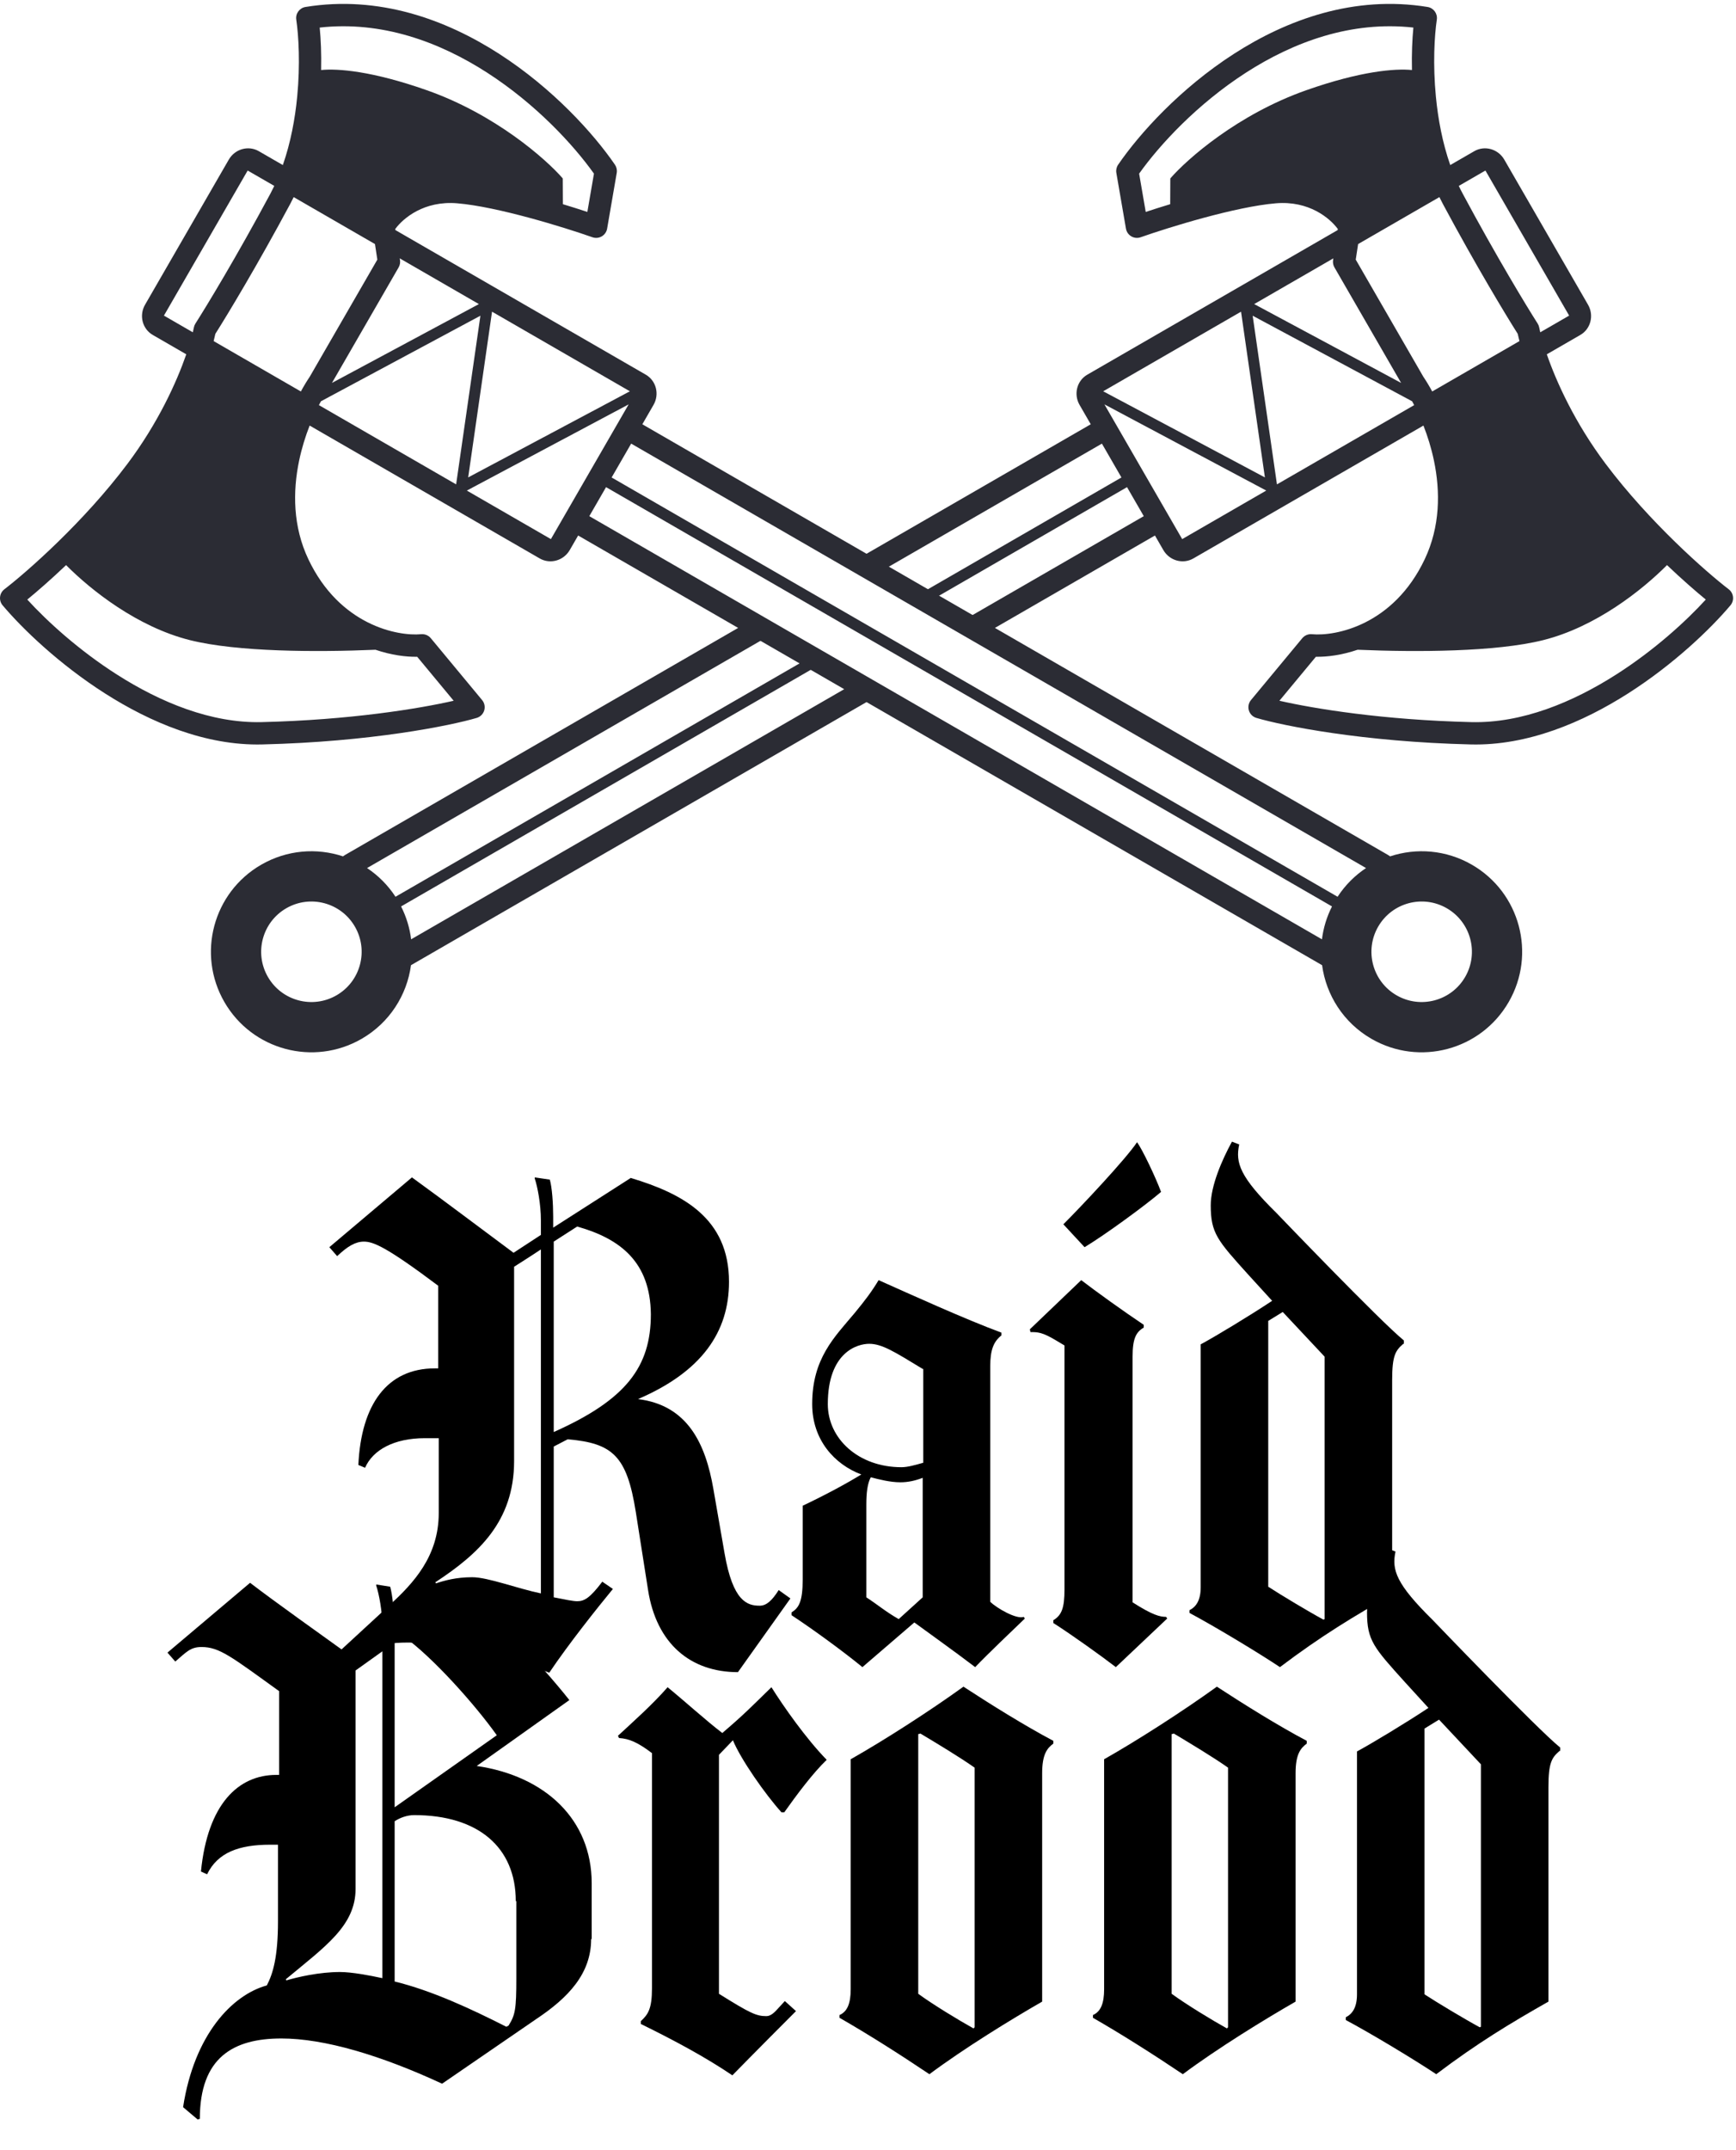 <svg width="311" height="385" viewBox="0 0 311 385" fill="none" xmlns="http://www.w3.org/2000/svg">
<path fill-rule="evenodd" clip-rule="evenodd" d="M255.744 1.247C256.823 1.423 257.562 2.432 257.402 3.514C256.974 6.402 256.679 11.522 257.234 17.293C257.619 21.299 258.408 25.551 259.808 29.557L264.109 27.075C265.976 25.996 268.386 26.673 269.49 28.586L284.49 54.567C285.595 56.48 284.976 58.905 283.109 59.983L277.107 63.449C278.826 68.415 282.139 75.731 287.648 83.066C295.497 93.515 305.648 102.42 309.695 105.527C310.129 105.86 310.407 106.356 310.465 106.899C310.524 107.442 310.358 107.986 310.005 108.403C306.401 112.674 299.823 118.977 291.681 124.17C283.558 129.35 273.673 133.557 263.512 133.314C244.166 132.85 229.915 129.987 225.081 128.564C224.436 128.375 223.929 127.873 223.733 127.229C223.537 126.586 223.677 125.887 224.107 125.369L233.298 114.289C233.72 113.781 234.365 113.513 235.022 113.574C239.24 113.966 249.614 111.982 255.23 100.159C258.012 94.303 258.049 88.037 256.888 82.484C256.415 80.22 255.748 78.1 255.005 76.209L213.785 100.007C211.918 101.086 209.508 100.409 208.404 98.496L206.904 95.898L177.624 112.802L173.612 110.5L204.904 92.433L201.904 87.237L167.593 107.047L165.587 105.895L200.904 85.505L197.404 79.443L158.565 101.867L154.553 99.564L195.404 75.979L193.404 72.515C192.299 70.602 192.918 68.177 194.785 67.098L239.638 41.203L239.667 41.008C238.254 39.079 234.515 35.906 228.565 36.406C221.358 37.011 209.464 40.686 204.344 42.487C203.789 42.683 203.175 42.623 202.668 42.325C202.16 42.027 201.81 41.52 201.71 40.94L199.991 30.963C199.902 30.45 200.017 29.923 200.312 29.493C204.151 23.889 211.458 15.827 221.024 9.661C230.598 3.491 242.61 -0.886 255.744 1.247ZM132.608 112.234L61.83 153.098C61.694 153.176 61.565 153.262 61.442 153.354C56.738 151.799 51.416 152.182 46.788 154.854C38.178 159.825 35.229 170.833 40.199 179.443C45.17 188.052 56.178 191.002 64.788 186.031C69.809 183.132 72.906 178.178 73.628 172.845L155.783 125.412L151.752 123.12L73.653 168.211C73.404 166.206 72.811 164.215 71.853 162.322L145.707 119.683L143.692 118.537L70.853 160.59C69.482 158.49 67.736 156.764 65.756 155.45L136.638 114.526L132.608 112.234ZM257.863 35.299L243.303 43.706L242.878 46.493L254.991 67.472C255.497 68.219 256.035 69.103 256.578 70.105L272.203 61.084C272.079 60.606 271.976 60.169 271.894 59.778C269.739 56.38 264.402 47.548 258.518 36.581C258.292 36.158 258.073 35.73 257.863 35.299ZM224.685 54.454L238.866 46.267L238.818 46.584C238.75 47.033 238.836 47.492 239.063 47.885L251.008 68.574L224.685 54.454ZM275.745 58.642C275.794 58.899 275.857 59.189 275.932 59.508L281.109 56.519L266.109 30.539L261.337 33.293C261.562 33.765 261.797 34.231 262.043 34.69C268.074 45.932 273.517 54.893 275.466 57.94C275.603 58.154 275.698 58.393 275.745 58.642ZM224.412 56.538L252.98 71.862C253.102 72.084 253.224 72.312 253.346 72.548L228.762 86.742L224.412 56.538ZM253.203 4.936C242.086 3.698 231.765 7.498 223.191 13.023C214.499 18.625 207.764 25.903 204.072 31.094L205.254 37.952C206.535 37.529 208.023 37.055 209.637 36.567L209.658 31.954C212.661 28.488 221.737 20.476 234.023 16.155C243.776 12.724 249.941 12.238 252.948 12.541C252.882 9.629 253 7.018 253.203 4.936ZM276.447 114.636C267.946 116.764 253.707 116.803 243.212 116.356C240.386 117.319 237.758 117.651 235.736 117.615L229.203 125.49C235.432 126.91 247.728 128.934 263.608 129.315C272.649 129.532 281.737 125.768 289.53 120.797C296.354 116.445 302.027 111.268 305.588 107.369C303.745 105.858 301.325 103.749 298.639 101.198C294.176 105.686 285.887 112.273 276.447 114.636ZM222.329 55.815L197.636 70.071L226.603 85.493L222.329 55.815ZM197.855 72.415L211.785 96.543L226.845 87.849L197.855 72.415ZM60.288 178.237C55.983 180.722 50.479 179.247 47.993 174.943C45.508 170.638 46.983 165.134 51.288 162.648C55.592 160.163 61.097 161.638 63.582 165.943C66.067 170.247 64.592 175.752 60.288 178.237Z" fill="#2B2C34"/>
<path fill-rule="evenodd" clip-rule="evenodd" d="M53.075 3.514C52.915 2.432 53.654 1.423 54.733 1.247C67.868 -0.886 79.879 3.491 89.453 9.661C99.019 15.827 106.326 23.889 110.165 29.493C110.46 29.923 110.575 30.45 110.486 30.963L108.767 40.94C108.667 41.52 108.317 42.027 107.809 42.325C107.301 42.623 106.688 42.683 106.133 42.487C101.013 40.686 89.119 37.011 81.912 36.406C75.962 35.906 72.223 39.079 70.81 41.008L70.839 41.203L115.692 67.098C117.559 68.177 118.178 70.602 117.073 72.515L115.073 75.979L248.647 153.098C248.783 153.176 248.912 153.262 249.035 153.354C253.739 151.799 259.061 152.182 263.689 154.854C272.299 159.825 275.248 170.833 270.278 179.443C265.307 188.052 254.299 191.002 245.689 186.031C240.668 183.132 237.571 178.178 236.849 172.845L103.573 95.898L102.073 98.496C100.969 100.409 98.559 101.086 96.692 100.007L55.472 76.209C54.73 78.1 54.062 80.22 53.589 82.484C52.428 88.037 52.465 94.303 55.247 100.159C60.863 111.982 71.237 113.966 75.455 113.574C76.112 113.513 76.757 113.781 77.179 114.289L86.37 125.369C86.8 125.887 86.94 126.586 86.744 127.229C86.548 127.873 86.041 128.375 85.396 128.564C80.562 129.987 66.311 132.85 46.965 133.314C36.804 133.557 26.919 129.35 18.796 124.17C10.655 118.977 4.076 112.674 0.472 108.403C0.119 107.986 -0.047 107.442 0.012 106.899C0.07 106.356 0.349 105.86 0.782 105.527C4.829 102.42 14.98 93.515 22.829 83.066C28.338 75.731 31.651 68.415 33.37 63.449L27.368 59.983C25.501 58.905 24.882 56.48 25.987 54.567L40.987 28.586C42.091 26.673 44.501 25.996 46.368 27.075L50.669 29.557C52.069 25.551 52.858 21.299 53.243 17.293C53.798 11.522 53.503 6.402 53.075 3.514ZM67.174 43.706L52.614 35.299C52.404 35.73 52.185 36.158 51.959 36.581C46.075 47.548 40.738 56.38 38.583 59.778C38.501 60.169 38.398 60.606 38.274 61.084L53.899 70.105C54.442 69.103 54.98 68.219 55.486 67.472L67.599 46.493L67.174 43.706ZM71.611 46.267L85.792 54.454L59.469 68.574L71.414 47.885C71.641 47.492 71.727 47.033 71.659 46.584L71.611 46.267ZM34.545 59.508C34.62 59.189 34.683 58.899 34.732 58.642C34.779 58.393 34.874 58.154 35.011 57.94C36.96 54.893 42.403 45.932 48.434 34.69C48.68 34.231 48.915 33.765 49.14 33.293L44.368 30.539L29.368 56.519L34.545 59.508ZM57.497 71.862L86.065 56.538L81.715 86.742L57.131 72.548C57.253 72.312 57.376 72.084 57.497 71.862ZM87.286 13.023C78.712 7.498 68.391 3.698 57.274 4.936C57.477 7.018 57.595 9.629 57.529 12.541C60.536 12.238 66.701 12.724 76.454 16.155C88.74 20.476 97.816 28.488 100.819 31.954L100.84 36.567C102.454 37.055 103.942 37.529 105.223 37.952L106.405 31.094C102.713 25.903 95.978 18.625 87.286 13.023ZM67.265 116.356C56.77 116.803 42.531 116.764 34.03 114.636C24.59 112.273 16.301 105.686 11.838 101.198C9.152 103.749 6.732 105.858 4.889 107.369C8.45 111.268 14.123 116.445 20.947 120.797C28.74 125.768 37.828 129.532 46.869 129.315C62.749 128.934 75.045 126.91 81.274 125.49L74.741 117.615C72.719 117.651 70.091 117.319 67.265 116.356ZM112.841 70.071L88.148 55.815L83.874 85.493L112.841 70.071ZM98.692 96.543L112.622 72.415L83.632 87.849L98.692 96.543ZM244.721 155.45C242.741 156.764 240.995 158.49 239.625 160.59L109.573 85.505L113.073 79.443L244.721 155.45ZM238.625 162.322C237.666 164.215 237.073 166.206 236.824 168.211L105.573 92.433L108.573 87.237L238.625 162.322ZM262.484 174.943C259.998 179.247 254.494 180.722 250.189 178.237C245.885 175.752 244.41 170.247 246.895 165.943C249.38 161.638 254.885 160.163 259.189 162.648C263.494 165.134 264.969 170.638 262.484 174.943Z" fill="#2B2C34"/>
<path d="M141.6 286.246L132.2 299.446C123.7 299.446 117.6 294.346 116.1 284.746L113.9 270.746C112.3 260.746 109.8 258.446 101.7 257.746L99.2 259.046V286.046C101.2 286.446 102.7 286.746 103.4 286.746C104.7 286.746 105.7 286.146 107.9 283.246L109.8 284.546C107 287.946 101.9 294.346 98.4 299.546C89.6 296.046 83.6 294.146 73 294.146C67.4 294.146 64.9 295.546 61.3 298.646L59.7 296.746L69.9 287.346C74 283.546 78.6 278.746 78.6 270.946V257.546H76.1C70.6 257.546 66.8 259.646 65.4 262.846L64.2 262.346C64.7 251.446 69.4 245.046 77.9 245.046H78.5V230.246C69.3 223.346 66.9 222.346 65.2 222.346C63.7 222.346 62.3 223.146 60.4 224.946L59 223.346L73.8 210.846C79.6 215.046 86.6 220.346 92 224.346L96.9 221.146V218.546C96.9 215.646 96.3 212.546 95.8 211.046V210.846L98.5 211.246C98.9 212.646 99.1 215.546 99.1 217.846V219.846L113 210.946C122.3 213.746 130.6 218.146 130.6 229.546C130.6 238.546 125.7 245.646 114.3 250.546C123.2 251.646 126.4 258.546 127.8 266.646L129.8 278.146C131.3 286.846 133.9 287.546 136.1 287.546C137.3 287.546 138.3 286.646 139.5 284.746L141.6 286.246ZM96.9 223.746C94.8 225.146 92.1 226.846 92.1 226.846V261.646C92.1 272.546 85.6 278.346 78 283.346L78.1 283.546C79.6 283.046 81.7 282.446 84.6 282.446C87.4 282.446 92.6 284.446 96.9 285.346V223.746ZM103.4 219.646L99.2 222.346V256.446C112.2 250.646 116.6 244.746 116.6 235.346C116.5 226.046 111.2 221.846 103.4 219.646Z" fill="black"/>
<path d="M183.6 289.846C180.9 292.446 177 296.146 174.7 298.546C170.9 295.646 166.1 292.246 163.8 290.546L154.5 298.546C151.2 295.846 145.9 291.946 141.8 289.246V288.746C143.1 287.946 143.8 286.846 143.8 282.846V269.646C148 267.646 151.7 265.646 154.3 264.046C149.5 262.246 145.5 257.846 145.5 251.446C145.5 243.246 149.5 239.446 153.1 235.146C155 232.846 156.2 231.246 157.4 229.246C163 231.746 172.9 236.246 179.4 238.646V239.146C178 240.246 177.4 241.746 177.4 244.646V286.846C178.5 287.946 182.1 290.046 183.4 289.546L183.6 289.846ZM165.3 245.146C160.2 242.046 158 240.646 155.7 240.646C153.6 240.646 148.3 242.146 148.3 251.446C148.3 257.646 153.8 262.746 161.5 262.746C162.6 262.746 164 262.346 165.4 261.946V245.146H165.3ZM165.3 286.046V264.646C164 265.146 162.7 265.446 161.3 265.446C159.5 265.446 157.5 264.946 156 264.546C155.4 265.646 155.2 267.346 155.2 269.446V286.046C157.2 287.346 158.7 288.646 161 289.946L165.3 286.046Z" fill="black"/>
<path d="M209.1 289.846L199.9 298.546C197.3 296.546 192 292.746 188.7 290.646V290.146C190.2 289.246 190.7 287.946 190.7 284.646V240.946L189.2 240.046C186.7 238.546 185.9 238.546 184.6 238.546L184.5 238.046L193.7 229.246C196.3 231.246 201.3 234.846 204.9 237.246V237.746C203.5 238.546 202.9 239.746 202.9 242.946V286.946C206.5 289.246 207.8 289.546 208.9 289.546L209.1 289.846ZM194.3 223.346L190.5 219.246C193.8 215.946 201.7 207.546 203.7 204.546C204.6 205.746 207 210.746 208 213.446C205.2 215.846 198.1 221.046 194.3 223.346Z" fill="black"/>
<path d="M251.4 240.646C250 241.846 249.4 242.746 249.4 247.146V285.546C242.7 289.346 236.7 292.946 229.3 298.546C225.4 295.946 217.6 291.246 213.1 288.846V288.346C214.3 287.746 215.1 286.546 215.1 284.246V240.746C217.7 239.346 224 235.546 227.9 232.946L223.7 228.346C218.1 222.146 216.9 220.846 216.9 215.846C216.9 212.346 218.9 207.746 220.7 204.446L222 204.946C221.3 208.246 222.1 210.746 228.7 217.246C228.7 217.246 247.3 236.646 251.5 240.046V240.646H251.4ZM237.3 289.946V242.946L229.8 234.946L227.2 236.546V284.146C229.5 285.646 234.5 288.646 237.1 290.046L237.3 289.946Z" fill="black"/>
<path d="M105.9 347.246C105.9 353.446 101.8 357.746 96.1 361.546L79.2 373.146C68.2 368.046 58.1 365.046 50.4 365.046C41.8 365.046 35.8 368.446 35.8 379.446L35.4 379.546L32.8 377.346C34.8 364.346 41.6 357.246 47.8 355.546C48.9 353.446 49.8 350.446 49.8 344.046V330.346H48.4C42.8 330.346 39 331.746 37.1 335.646L36 335.146C37.2 323.046 42.7 317.846 49.5 317.846H50V302.846C41.4 296.646 39.3 294.946 36.1 294.946C34.1 294.946 33.4 295.846 31.4 297.546L30 295.946L44.8 283.446C49.5 287.046 57 292.346 63.1 296.746L68.5 292.946V291.446C68.5 288.546 67.9 285.446 67.4 283.946V283.746L69.9 284.146C70.3 285.546 70.6 288.446 70.6 290.746V291.546L81.8 283.646C87 287.546 96.7 297.746 102 304.446L85.4 316.246C97.7 318.046 106 325.846 106 337.246V347.246H105.9ZM68.6 295.646L63.7 299.146V338.246C63.7 344.846 58.3 348.546 51.2 354.446L51.3 354.646C53.3 354.046 57.2 353.146 60.9 353.146C63 353.146 66.2 353.746 68.5 354.246V295.646H68.6ZM89 310.746C85.1 305.246 77.4 296.646 72.3 293.046L70.7 294.146V323.646L89 310.746ZM92.4 340.446C92.4 330.846 85.7 325.046 74.2 325.046C72.9 325.046 71.6 325.546 70.7 326.146V354.846C77.3 356.446 84.4 359.746 90.7 362.946L91.1 362.746C92.3 360.846 92.5 359.846 92.5 354.246V340.446H92.4Z" fill="black"/>
<path d="M140.5 324.546H140C137.1 321.346 132.7 315.046 131.3 311.646L128.8 314.246V357.046C134.4 360.546 135.5 361.046 137.3 361.046C138.1 361.046 138.8 360.346 139.5 359.546L140.6 358.346L142.6 360.146C135.7 367.046 131.2 371.646 131.2 371.646C126.3 368.346 120.9 365.446 114.8 362.446V361.946C116.1 360.746 116.8 359.746 116.8 356.046V313.946C114.3 312.046 112.7 311.346 110.9 311.246L110.7 310.846C113.4 308.346 116.9 305.246 119.6 302.146C122.9 304.846 126.4 308.046 129.4 310.346C133.5 306.846 134.8 305.446 138.2 302.146C140.4 305.646 144.4 311.346 148.1 315.146C145.6 317.546 142.7 321.446 140.5 324.546Z" fill="black"/>
<path d="M188.7 312.246C187.6 313.046 186.7 314.146 186.7 317.546V358.446C181.3 361.546 172.8 366.746 166.5 371.446C161.3 367.946 155.3 364.146 150.4 361.346V360.846C151.8 360.246 152.4 358.746 152.4 356.246V315.046C158.4 311.646 166.5 306.446 172.6 302.046C177.5 305.246 183.6 309.046 188.7 311.746V312.246ZM174.6 363.046V316.546C171.9 314.646 167.9 312.246 164.9 310.446L164.5 310.546V357.046C167.1 358.946 171.7 361.746 174.4 363.246L174.6 363.046Z" fill="black"/>
<path d="M234.1 312.246C233 313.046 232.1 314.146 232.1 317.546V358.446C226.7 361.546 218.2 366.746 211.9 371.446C206.7 367.946 200.7 364.146 195.8 361.346V360.846C197.2 360.246 197.8 358.746 197.8 356.246V315.046C203.8 311.646 211.9 306.446 218 302.046C222.9 305.246 229 309.046 234.1 311.746V312.246ZM220 363.046V316.546C217.3 314.646 213.3 312.246 210.3 310.446L209.9 310.546V357.046C212.5 358.946 217.1 361.746 219.8 363.246L220 363.046Z" fill="black"/>
<path d="M279.4 313.546C278 314.746 277.4 315.646 277.4 320.046V358.446C270.7 362.246 264.7 365.846 257.3 371.446C253.4 368.846 245.6 364.146 241.1 361.746V361.246C242.3 360.646 243.1 359.446 243.1 357.146V313.646C245.7 312.246 252 308.446 255.9 305.846L251.7 301.246C246.1 295.046 244.9 293.746 244.9 288.746C244.9 285.246 246.9 280.646 248.7 277.346L250 277.846C249.3 281.146 250.1 283.646 256.7 290.146C256.7 290.146 275.3 309.546 279.5 312.946V313.546H279.4ZM265.3 362.946V315.946L257.8 307.946L255.2 309.546V357.146C257.5 358.646 262.5 361.646 265.1 363.046L265.3 362.946Z" fill="black"/>
</svg>
